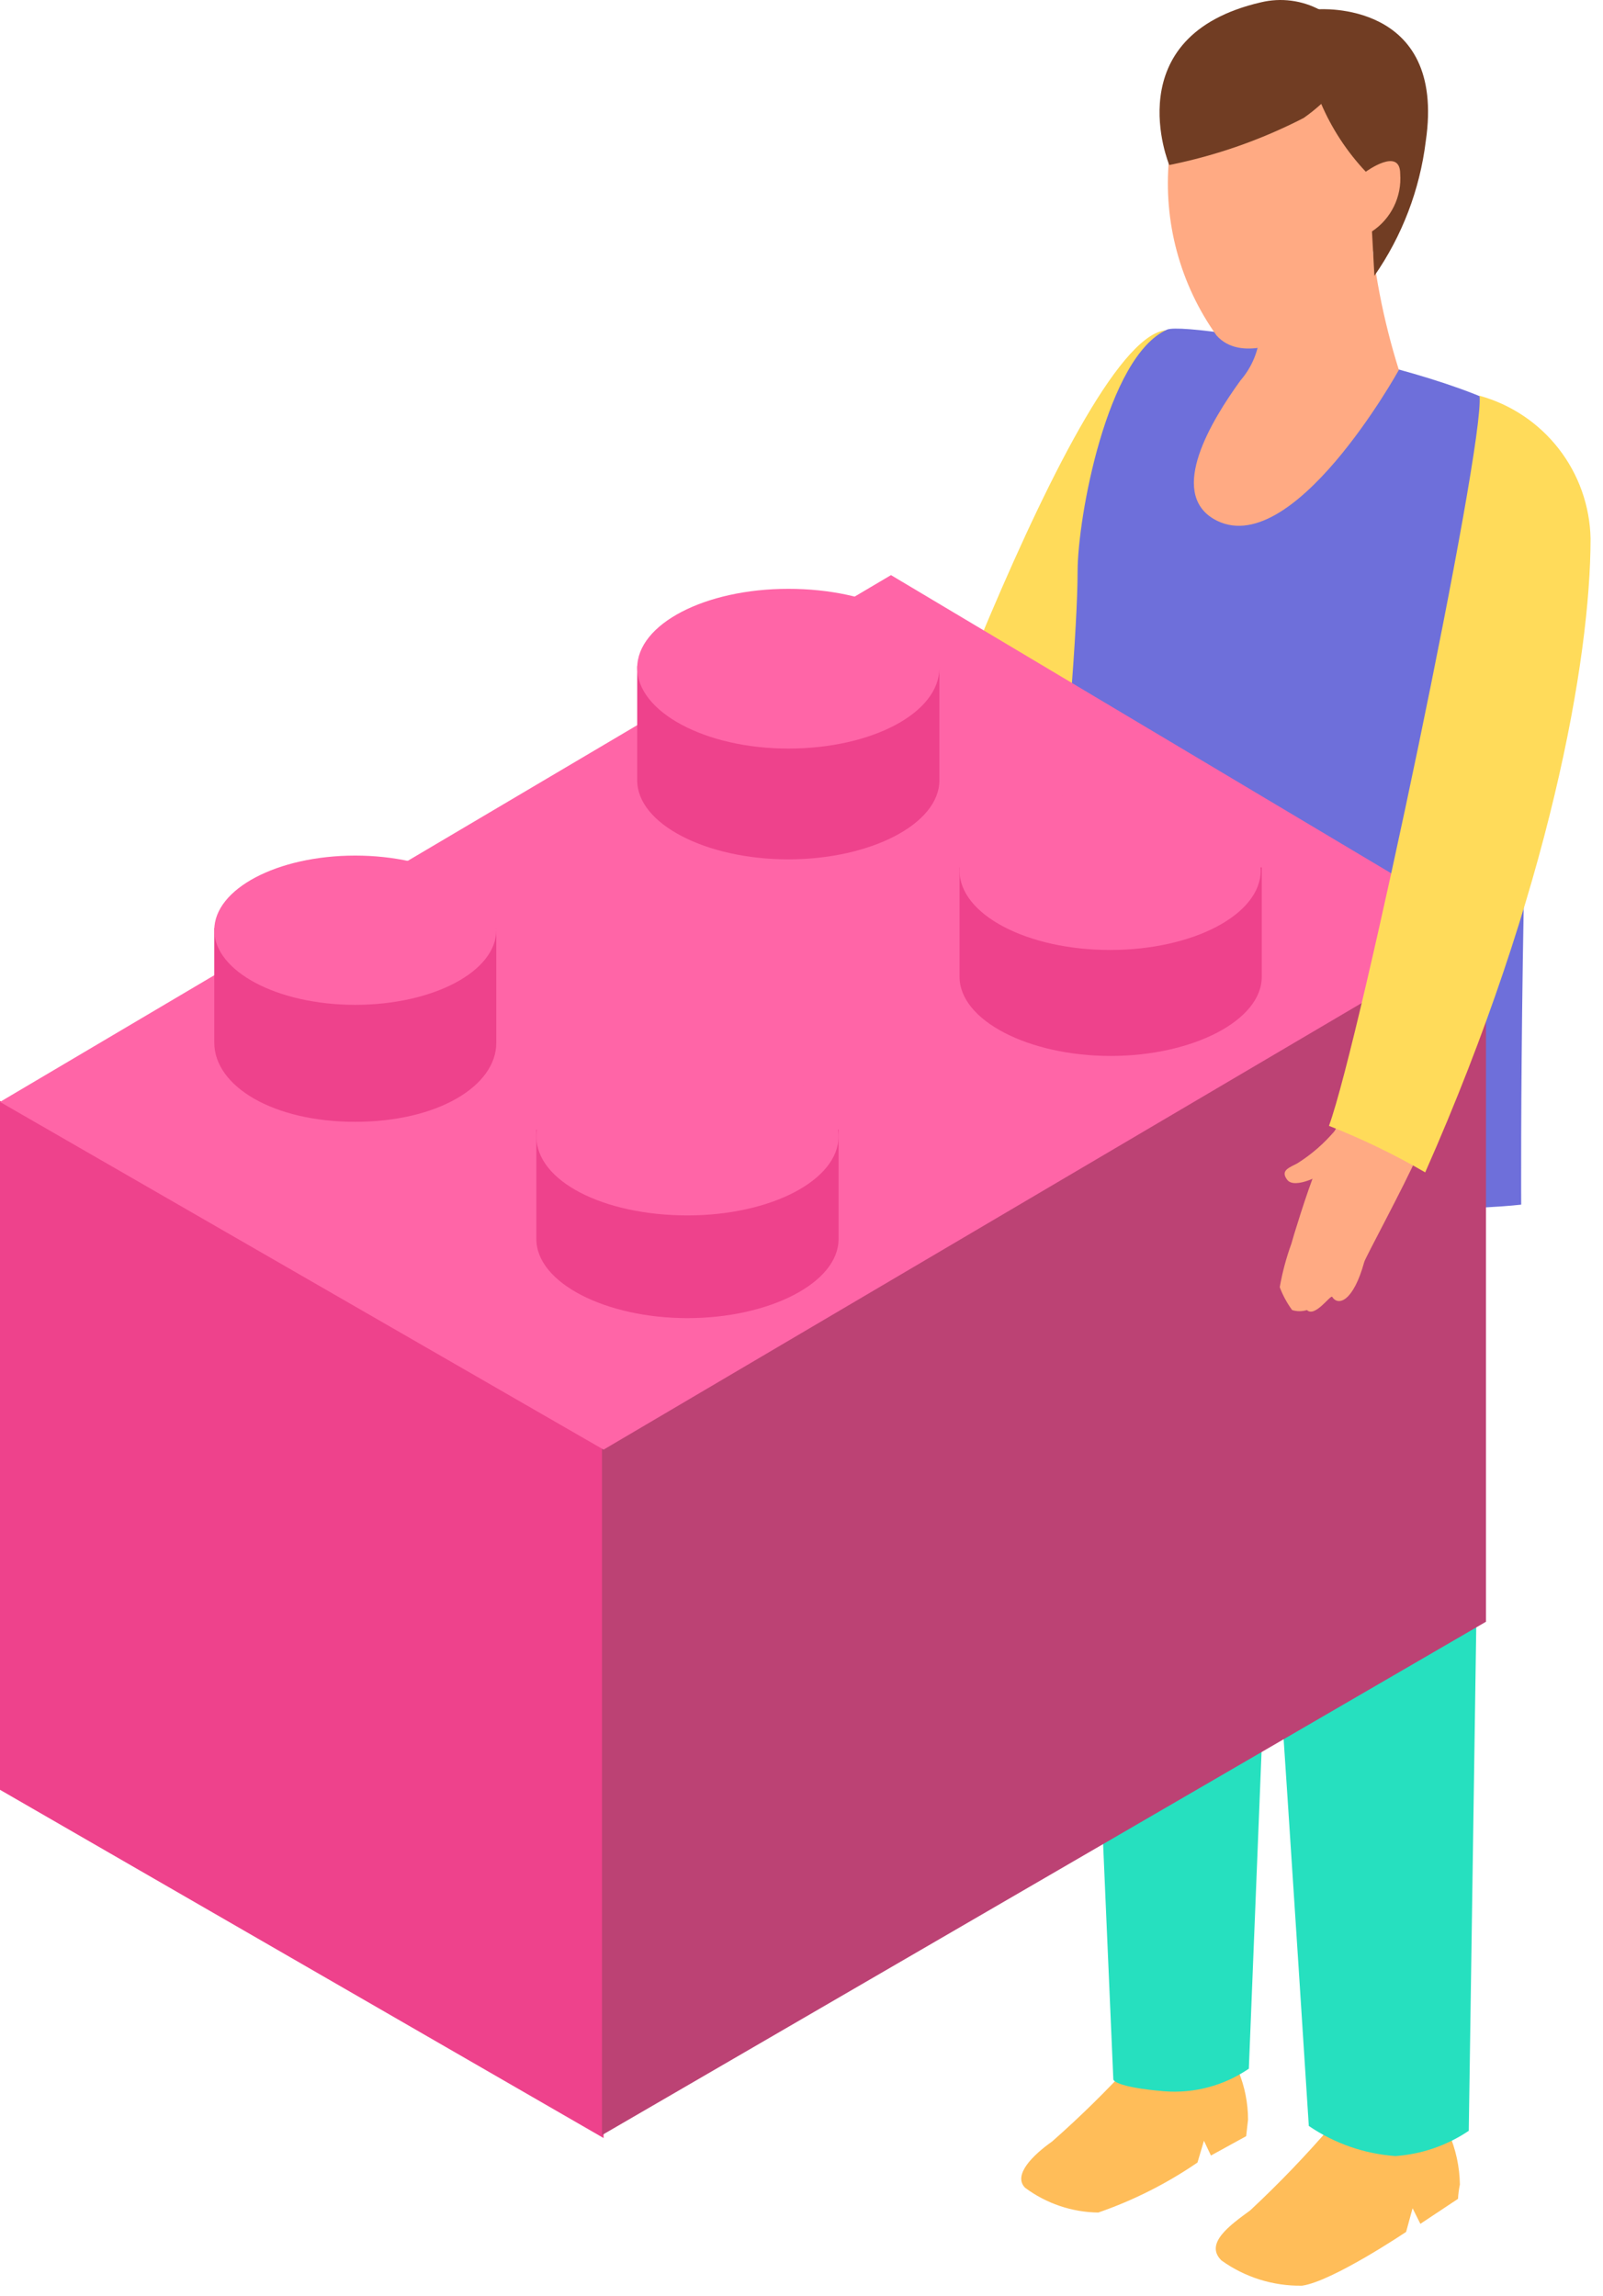 <svg width="125" height="179" viewBox="0 0 125 179" fill="none" xmlns="http://www.w3.org/2000/svg">
<path d="M103.924 165.617C101.904 167.971 99.756 170.211 97.488 172.326C95.915 173.479 93.903 174.905 95.244 176.226C97.074 177.542 99.28 178.233 101.534 178.196C103.903 177.861 109.647 174.003 109.647 174.003L110.151 172.158L110.759 173.374L113.694 171.425C113.714 171.051 113.763 170.679 113.84 170.313C113.819 168.919 113.52 167.544 112.96 166.267L103.924 165.617Z" fill="#FFBD59"/>
<path d="M88.326 160.774C86.345 162.949 84.245 165.014 82.037 166.959C80.548 168.007 78.955 169.58 79.94 170.565C81.591 171.792 83.586 172.467 85.643 172.494C88.384 171.545 90.986 170.234 93.379 168.594L93.882 166.896L94.427 168.049L97.174 166.54C97.174 166.54 97.174 166.54 97.32 165.261C97.32 163.959 97.064 162.669 96.566 161.466L88.326 160.774Z" fill="#FFBD59"/>
<path d="M86.816 162.116C86.816 162.116 86.816 162.703 90.779 163.039C93.117 163.223 95.447 162.601 97.383 161.278L100.989 71.379L83.106 76.62L86.816 162.116Z" fill="#26E0BF"/>
<path d="M102.059 165.743C104.063 167.107 106.392 167.917 108.809 168.091C110.857 167.947 112.831 167.267 114.533 166.121L115.854 77.144H95.832C97.048 86.977 102.059 165.743 102.059 165.743Z" fill="#26E0BF"/>
<path d="M67.151 74.272C71.554 75.865 72.56 77.563 72.686 77.731C76.334 74.397 97.53 31.712 97.844 30.748C95.748 30.413 91.261 25.737 91.094 25.737C84.091 25.695 68.933 69.156 67.151 74.272Z" fill="#FFDB5A"/>
<path d="M91.01 25.696C86.314 27.792 84.029 40.371 84.029 44.565C84.029 53.118 80.569 85.929 80.569 85.929C81.785 87.669 85.853 88.319 85.853 88.319L89.752 82.029L93.002 90.038C102.792 95.803 118.621 93.916 118.621 93.916C118.621 93.916 118.453 62.993 120.131 34.627C120.403 29.889 92.834 24.941 91.01 25.696Z" fill="#6E6FDA"/>
<path d="M97.194 22.027C97.966 23.173 98.34 24.541 98.256 25.921C98.173 27.3 97.638 28.614 96.733 29.658C94.469 32.782 91.093 38.338 94.636 40.456C100.695 43.999 109.082 28.841 109.082 28.841C107.861 24.958 107.087 20.949 106.775 16.891L97.194 22.027Z" fill="#FFAA83"/>
<path d="M94.406 2.236C92.037 3.472 91.617 6.198 91.156 12.404C90.702 17.285 92.019 22.166 94.867 26.157C96.733 28.253 100.36 26.513 100.905 26.157C103.638 23.679 106.124 20.94 108.327 17.98C108.327 17.98 110.423 12.278 109.165 8.483C106.985 2.152 98.033 0.391 94.406 2.236Z" fill="#FFAA83"/>
<path d="M102.792 0.726C102.66 3.166 102.731 5.614 103.002 8.043C103.845 10.017 105.03 11.827 106.503 13.389C106.503 13.389 109.186 11.418 109.186 13.556C109.251 14.432 109.081 15.31 108.694 16.098C108.307 16.887 107.717 17.558 106.985 18.043L107.174 21.502C109.34 18.385 110.714 14.787 111.178 11.02C112.813 -0.029 102.792 0.726 102.792 0.726Z" fill="#713D23"/>
<path d="M98.327 0.181C86.984 2.802 91.178 12.865 91.178 12.865C94.825 12.133 98.353 10.898 101.66 9.196C103.468 7.926 104.948 6.245 105.979 4.29C105.431 2.785 104.348 1.534 102.937 0.776C101.525 0.018 99.884 -0.194 98.327 0.181Z" fill="#713D23"/>
<path d="M56.669 141.57C50.38 141.57 45.096 144.359 45.117 147.86C45.138 151.361 50.317 154.024 56.711 154.003C63.105 153.982 68.284 151.193 68.263 147.713C68.242 144.233 63.126 141.549 56.669 141.57Z" fill="#FFDB5A"/>
<path d="M0 139.536L47.067 166.686V112.931L0 85.823V139.536Z" fill="#EE428C"/>
<path d="M46.941 166.456L115.875 126.434V72.49L46.941 112.701V166.456Z" fill="#BC4274"/>
<path d="M0 85.908L47.067 113.016L115.874 72.49L69.478 44.837L0 85.908Z" fill="#FF65A7"/>
<path d="M41.825 96.6C41.825 100.018 47.234 102.764 53.608 102.764C59.981 102.764 65.39 100.018 65.39 96.6V88.067H41.825V96.6Z" fill="#EE428C"/>
<path d="M74.825 76.159C74.825 79.555 80.213 82.323 86.608 82.323C93.002 82.323 98.39 79.555 98.39 76.159V67.626H74.825V76.159Z" fill="#EE428C"/>
<path d="M49.688 60.833C49.688 64.25 55.075 66.997 61.47 66.997C67.864 66.997 73.252 64.25 73.252 60.833V51.923H49.688V60.833Z" fill="#EE428C"/>
<path d="M53.608 82.302C47.108 82.302 41.825 85.069 41.825 88.591C41.825 92.114 47.108 94.755 53.608 94.755C60.107 94.755 65.39 92.009 65.39 88.591C65.39 85.174 60.128 82.302 53.608 82.302Z" fill="#FF65A7"/>
<path d="M16.709 81.274C16.709 84.691 21.3 87.459 27.695 87.459C34.089 87.459 38.701 84.691 38.701 81.295V72.343H16.709V81.274Z" fill="#EE428C"/>
<path d="M27.695 66.703C21.615 66.703 16.709 69.303 16.709 72.51C16.709 75.718 21.615 78.339 27.695 78.339C33.775 78.339 38.701 75.739 38.701 72.51C38.701 69.282 33.775 66.703 27.695 66.703Z" fill="#FF65A7"/>
<path d="M86.566 61.714C80.088 61.714 74.825 64.46 74.825 67.878C74.825 71.295 80.088 74.062 86.566 74.062C93.044 74.062 98.306 71.295 98.306 67.878C98.306 64.46 93.044 61.714 86.566 61.714Z" fill="#FF65A7"/>
<path d="M61.47 45.906C54.971 45.906 49.688 48.653 49.688 52.07C49.688 55.487 54.971 58.36 61.47 58.36C67.969 58.36 73.252 55.592 73.252 52.07C73.252 48.548 67.969 45.906 61.47 45.906Z" fill="#FF65A7"/>
<path d="M101.178 90.688C100.57 91.024 99.794 91.233 100.382 91.988C100.969 92.743 103.212 91.59 103.589 91.128C104.176 89.724 103.359 89.388 104.092 88.151C103.257 89.142 102.274 89.998 101.178 90.688Z" fill="#FFAA83"/>
<path d="M104.595 87.249C103.851 88.517 103.192 89.834 102.624 91.191C101.932 92.847 100.758 96.704 100.695 96.977C100.296 98.073 99.995 99.203 99.794 100.352C100.033 100.987 100.357 101.587 100.758 102.134C101.134 102.252 101.536 102.252 101.911 102.134C102.54 102.742 103.756 100.918 103.882 101.107C104.364 101.862 105.538 101.442 106.377 98.403C106.377 98.214 109.543 92.385 110.57 90.016C109.666 89.55 108.833 88.957 108.096 88.255C106.862 88.227 105.656 87.88 104.595 87.249Z" fill="#FFAA83"/>
<path d="M115.371 30.852C115.833 34.626 106.063 81.169 103.631 87.773C106.22 88.792 108.729 90.004 111.136 91.4C120.822 69.512 124.03 51.377 124.03 41.985C123.977 39.445 123.106 36.989 121.546 34.983C119.986 32.978 117.821 31.529 115.371 30.852Z" fill="#FFDB5A"/>
</svg>
